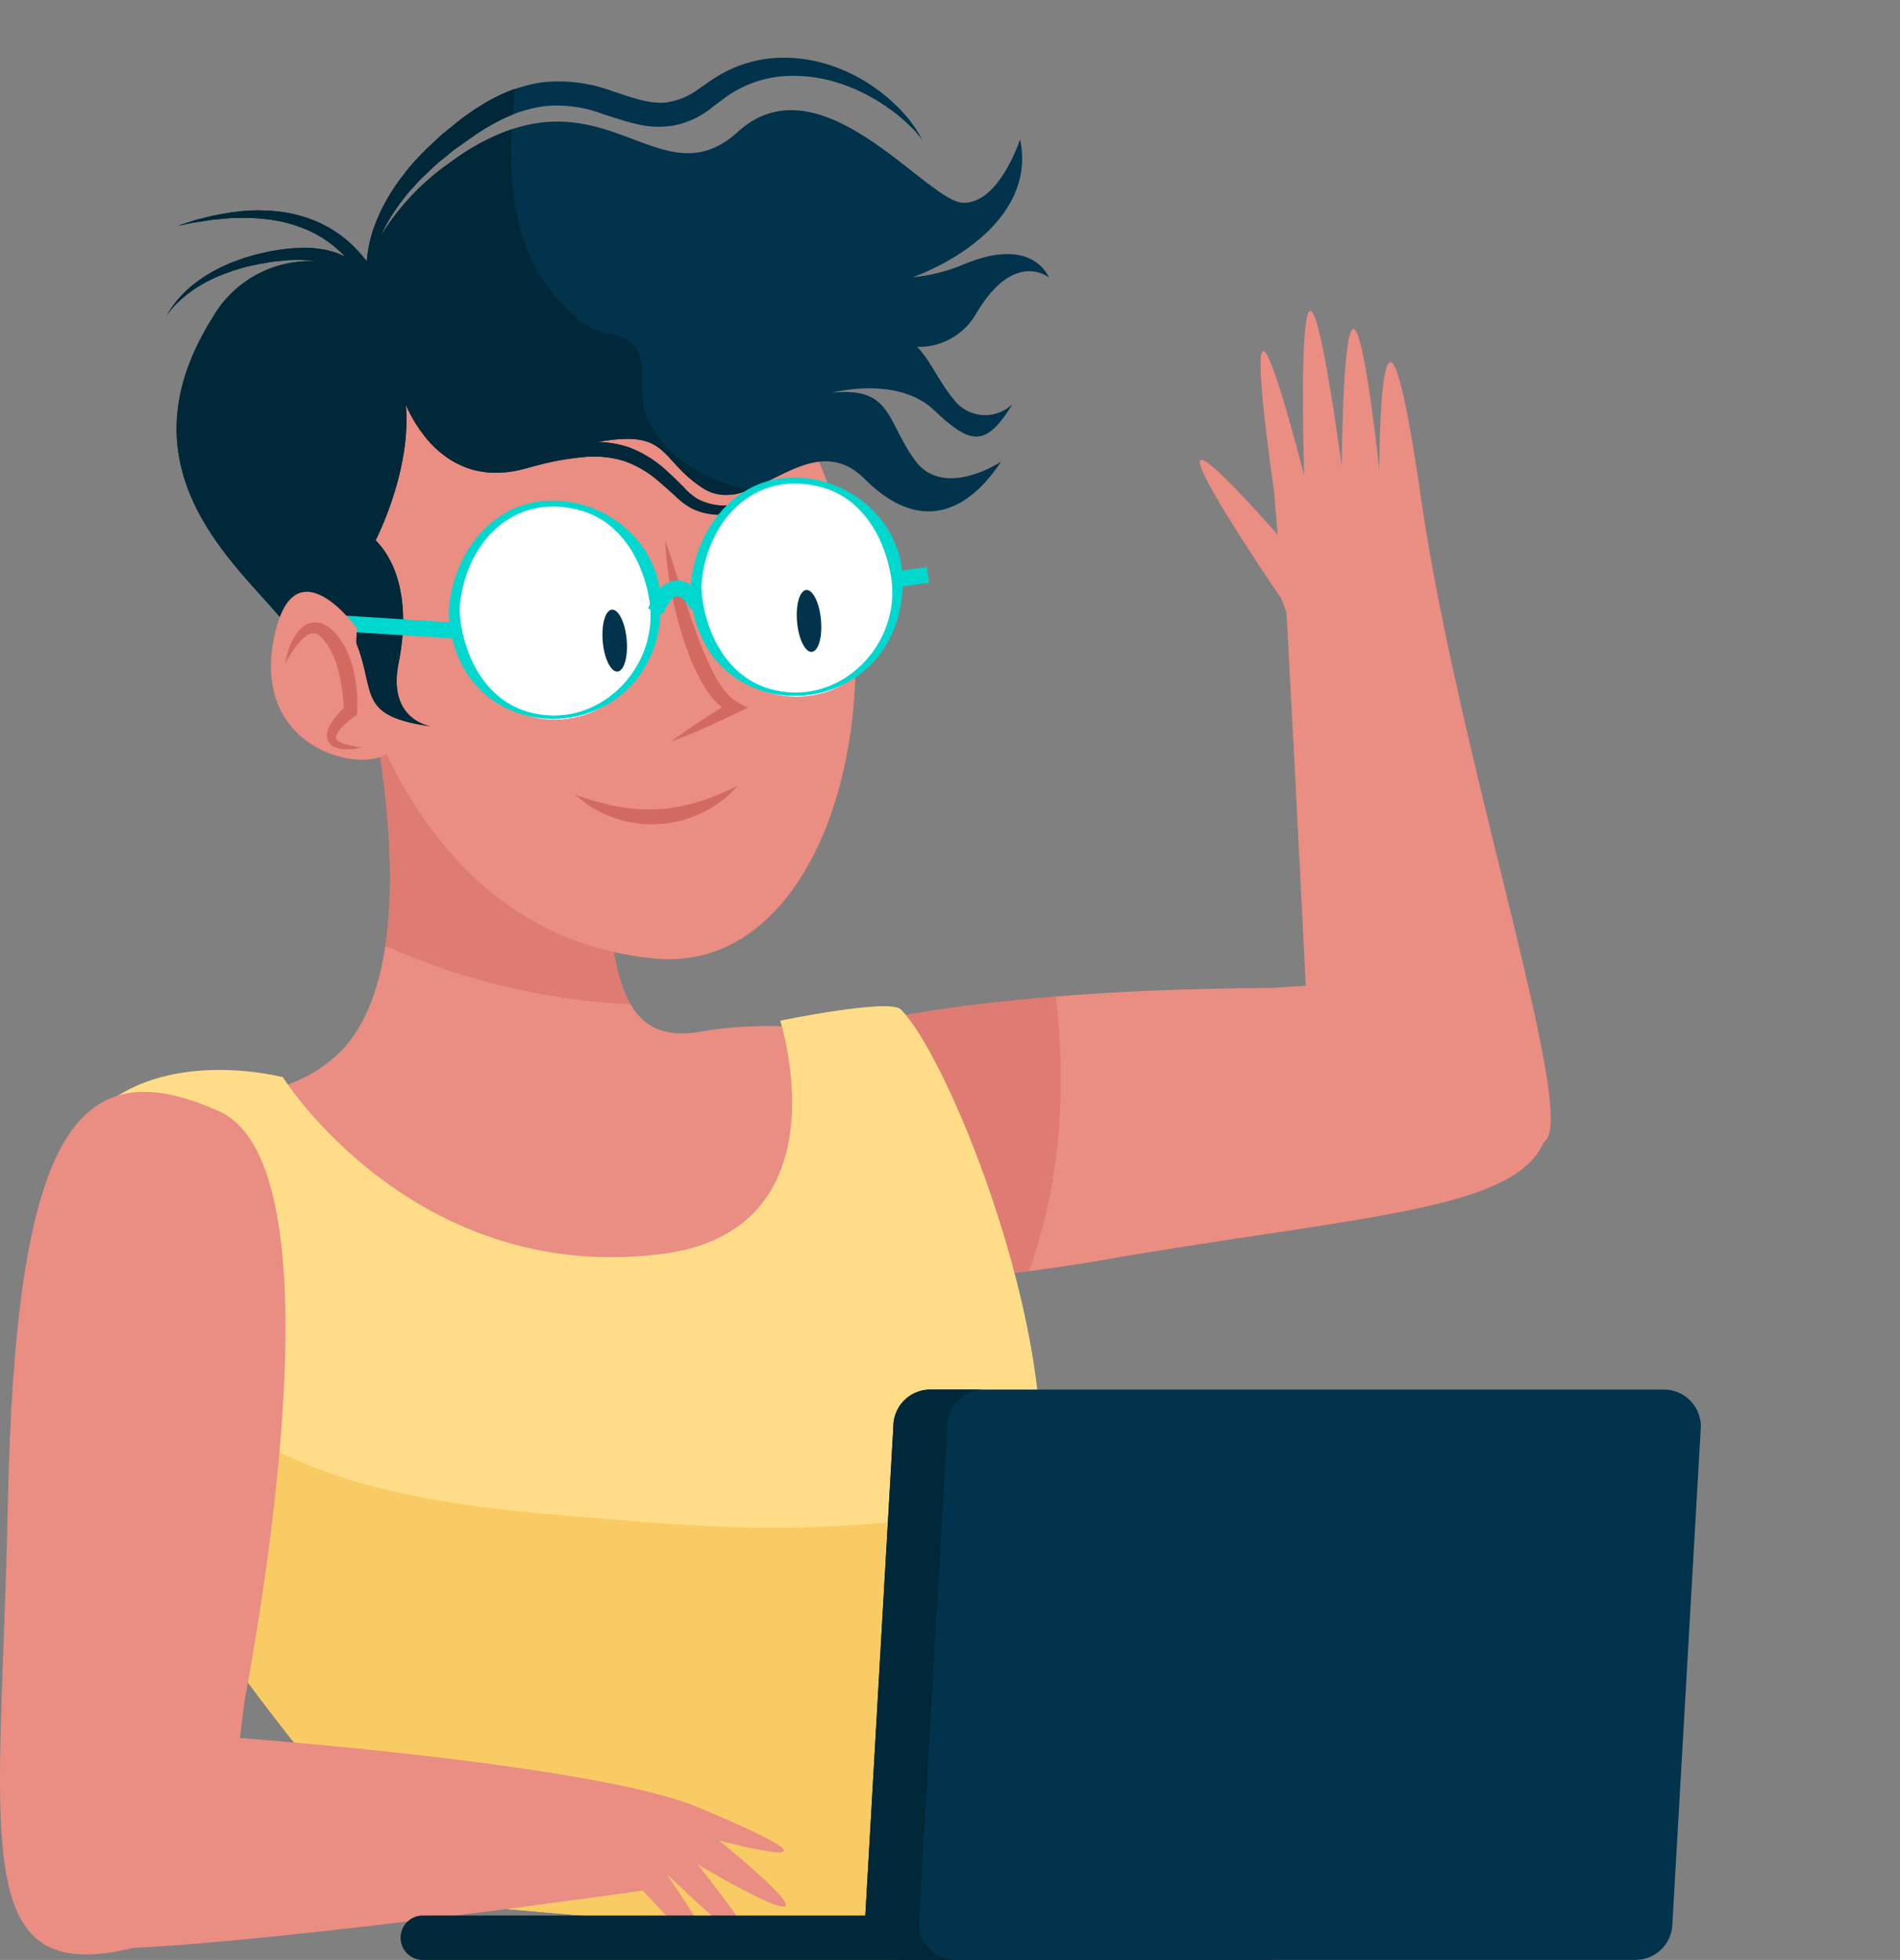 <svg xmlns="http://www.w3.org/2000/svg" xmlns:xlink="http://www.w3.org/1999/xlink" width="190" height="196" viewBox="0 0 190 196">
  <rect x="0" y="0" width="190" height="196" fill="#808080" stroke="none"/>
  <defs>
    <clipPath id="clip-path">
      <rect id="Rectángulo_422798" data-name="Rectángulo 422798" width="190" height="196" transform="translate(0 0)" fill="#fff" stroke="#707070" stroke-width="1"/>
    </clipPath>
  </defs>
  <g id="Enmascarar_grupo_1208511" data-name="Enmascarar grupo 1208511" clip-path="url(#clip-path)">
    <g id="Grupo_1230532" data-name="Grupo 1230532" transform="translate(0 5.771)">
      <g id="Grupo_1230531" data-name="Grupo 1230531" transform="translate(0 0)">
        <g id="Grupo_1230529" data-name="Grupo 1230529" transform="translate(0)">
          <g id="Grupo_1230512" data-name="Grupo 1230512" transform="translate(0 25.334)">
            <g id="Grupo_1230508" data-name="Grupo 1230508" transform="translate(5.924 34.444)">
              <path id="Trazado_1219332" data-name="Trazado 1219332" d="M85.642,327.506s8.25,31.08-2.685,40.289-23.214-5.18-27.243,18.418,71.177,13.622,83.84-3.838-10.361-18.993-19.76-17.267-9.017-8.25-9.976-22.255S85.642,327.506,85.642,327.506Z" transform="translate(-55.557 -327.506)" fill="#ea8d83"/>
              <path id="Trazado_1219333" data-name="Trazado 1219333" d="M89.8,356.551a68.4,68.4,0,0,0,24.523,5.838c-2.194-3.766-2.277-10.879-2.869-19.535-.96-14.006-24.174-15.348-24.174-15.348S91.669,344.029,89.8,356.551Z" transform="translate(-57.199 -327.506)" fill="#d36a62" opacity="0.5"/>
            </g>
            <g id="Grupo_1230511" data-name="Grupo 1230511">
              <g id="Grupo_1230509" data-name="Grupo 1230509" transform="translate(86.251)">
                <path id="Trazado_1219334" data-name="Trazado 1219334" d="M196.1,309.773c-4.145-28.637-4.15-2.752-4.15-2.752-3.592-31.407-3.759-.334-3.759-.334-4.928-35.417-3.759.919-3.759.919-7.518-28.735-3.028,1.414-3.028,1.414l.376,4.521c-17.709-19.97.376,6.405.376,6.405s.181.493.51,1.375c.867,16.007,1.929,37.33,1.929,37.33l-3.541.229c-9.8.037-27.528.569-40.782,3.564,1.331,8.64,2.432,17.355,2.226,25.993a176.111,176.111,0,0,0,23.681-2.683c24.435-4.1,39.373-4.729,42.228-11.484C212.071,372.19,199.969,336.539,196.1,309.773Z" transform="translate(-140.268 -291.182)" fill="#ea8d83"/>
                <path id="Trazado_1219335" data-name="Trazado 1219335" d="M159.613,363.469a142,142,0,0,0-19.345,2.716c1.332,8.641,2.433,17.358,2.227,26A137.707,137.707,0,0,0,156.92,390.9C160.063,382.262,160.7,372.612,159.613,363.469Z" transform="translate(-140.268 -294.923)" fill="#d36a62" opacity="0.5"/>
              </g>
              <g id="Grupo_1230510" data-name="Grupo 1230510" transform="translate(4.541 69.519)">
                <path id="Trazado_1219336" data-name="Trazado 1219336" d="M77.842,371.594s12.951,20.677,37.679,17.709c18.84-2.261,12.058-23.362,12.058-23.362s10.928-2.261,12.058-1.13c5.652,5.652,19.97,42.578,11.3,55.766s-10.55,37.679-10.55,37.679l-47.853-4.145S54.448,413.428,54.1,390.433C53.726,365.189,77.842,371.594,77.842,371.594Z" transform="translate(-54.098 -364.495)" fill="#fd8"/>
                <path id="Trazado_1219337" data-name="Trazado 1219337" d="M114.607,417.182c-13.414-1.129-29.331-1.614-40.938-9.232-5.859-3.846-9.958-8.971-13.7-14.807-1.715-2.672-3.423-5.428-5.357-7.973A30.738,30.738,0,0,0,54.1,391.5c.343,22.994,38.433,63.679,38.433,63.679l47.853,4.145s1.884-24.492,10.55-37.679a18.755,18.755,0,0,0,2.671-7.468C140.94,418.167,125.995,418.14,114.607,417.182Z" transform="translate(-54.098 -365.565)" fill="#f9cb64"/>
              </g>
              <path id="Trazado_1219338" data-name="Trazado 1219338" d="M121.215,448.39s15.949,4.238-2.145-3.337c-10.25-4.291-45.764-6.913-45.764-6.913l.431-3.522c2.973-16.087,8.7-54.133-2.549-59.166-14.319-6.405-20.347,2.261-21.1,39.564-.665,32.914-4.259,48.222,12.5,44.124,16.707-.825,51-5.744,51-5.744s13.824,15.254,2.384-1.669c0,0,16.685,16.208,3.1-.953C119.07,450.774,137.424,461.737,121.215,448.39Z" transform="translate(-49.31 -295.443)" fill="#ea8d83"/>
            </g>
          </g>
          <g id="Grupo_1230528" data-name="Grupo 1230528" transform="translate(16.633)">
            <g id="Grupo_1230514" data-name="Grupo 1230514">
              <path id="Trazado_1219339" data-name="Trazado 1219339" d="M85.025,320.477s-4.8-22.831,12.47-30.121,34.15,3.261,38.179,24.557-4.2,42.228-18.993,40.865C89.629,353.283,85.025,320.477,85.025,320.477Z" transform="translate(-67.759 -265.686)" fill="#ea8d83"/>
              <g id="Grupo_1230513" data-name="Grupo 1230513">
                <path id="Trazado_1219340" data-name="Trazado 1219340" d="M147.811,290.093c3.837-6.523,7.29-3.645,7.29-3.645s-1.535-4.221-8.441-1.343a17.573,17.573,0,0,1-5.147,1.315c6.076-2.323,12.126-7.182,10.711-13.786,0,0-2.111,6.523-5.756,6.331s-14.2-14.581-22.447-7.1S110.209,264,95.243,274.937a24.983,24.983,0,0,0-6.927,7.3c.037-.085.068-.168.108-.254a19.869,19.869,0,0,1,2.352-3.67,11.088,11.088,0,0,1,.8-.925c.287-.3.552-.632.869-.926.645-.576,1.245-1.248,1.971-1.793l1.065-.871c.368-.29.792-.566,1.192-.855l1.2-.846c.414-.254.818-.54,1.249-.776a18.588,18.588,0,0,1,2.661-1.287,13.952,13.952,0,0,1,2.838-.719,12.93,12.93,0,0,1,5.927.8c1.03.318,2.087.7,3.254.966a9.213,9.213,0,0,0,3.725.173,8.412,8.412,0,0,0,3.423-1.461c.269-.174.435-.329.657-.493l.34-.26.292-.213c.4-.271.759-.6,1.173-.826a11.4,11.4,0,0,1,5.152-1.688,14.721,14.721,0,0,1,4.977.52,18.192,18.192,0,0,1,4.007,1.7,17.869,17.869,0,0,1,1.547,1,12.418,12.418,0,0,1,1.242.962c.378.3.662.6.934.858a5.979,5.979,0,0,1,.653.689l.517.6-.408-.682a6.148,6.148,0,0,0-.532-.8,9.262,9.262,0,0,0-.819-1.023,13.144,13.144,0,0,0-1.135-1.166,14.669,14.669,0,0,0-1.48-1.233,16.84,16.84,0,0,0-4.075-2.251,14.814,14.814,0,0,0-5.516-1.018,12.589,12.589,0,0,0-6.16,1.647,16.661,16.661,0,0,0-1.418.913l-.353.24-.3.207c-.209.142-.446.335-.632.436a6.849,6.849,0,0,1-2.488.981c-1.748.319-3.691-.431-5.828-1.14a15.326,15.326,0,0,0-7-.81,15.943,15.943,0,0,0-6.312,2.514c-.465.281-.888.6-1.326.9-.477.35-.815.636-1.217.959-.386.32-.772.607-1.145.943l-1.1,1.024a27.129,27.129,0,0,0-1.972,2.062c-.305.342-.561.723-.835,1.071a12.225,12.225,0,0,0-.761,1.062,18.105,18.105,0,0,0-2.083,4.158,13.984,13.984,0,0,0-.659,3.208,13.466,13.466,0,0,0-1.527-1.712,12.829,12.829,0,0,0-1.47-1.18l-.8-.5-.836-.429a12.966,12.966,0,0,0-1.746-.666,13.38,13.38,0,0,0-1.805-.426,17.083,17.083,0,0,0-1.832-.175,15.45,15.45,0,0,0-1.827.008c-.608.021-1.207.126-1.807.185-.6.1-1.188.21-1.778.325-.583.147-1.168.282-1.746.439L68,281.269l1.758-.337,1.762-.269,1.768-.155c.59,0,1.179-.05,1.764-.015a17.244,17.244,0,0,1,1.747.118,16.2,16.2,0,0,1,1.714.281,15.752,15.752,0,0,1,1.651.491,11.778,11.778,0,0,1,1.565.684l.738.424.7.483a13.279,13.279,0,0,1,1.283,1.1c.091.09.174.187.263.28a8.122,8.122,0,0,0-1.2-.485c-.322-.078-.643-.179-.967-.233l-.974-.128a14.358,14.358,0,0,0-1.937.012,16.106,16.106,0,0,0-1.87.223c-.642.083-1.237.251-1.855.383-.6.178-1.213.333-1.8.556l-.883.328-.86.388a15.217,15.217,0,0,0-1.641.922,8.8,8.8,0,0,0-.775.531,10.889,10.889,0,0,0-3.093,3.437,7.533,7.533,0,0,1,1.193-1.389,11.587,11.587,0,0,1,1.409-1.15,8.7,8.7,0,0,1,.761-.493,8.38,8.38,0,0,1,.792-.44,14.482,14.482,0,0,1,1.651-.734l.846-.313.866-.257c.575-.175,1.17-.284,1.755-.415.594-.08,1.192-.226,1.774-.268l.917-.1c.3-.028.588-.019.882-.031a13.253,13.253,0,0,1,1.746.072l.4.064a11.214,11.214,0,0,0-10.386,5.642c-9.4,14.964,2.111,24.365,6.907,30.121,0,0,3.454-5.372,6.715.767s0,8.825,8.25,9.976c0,0-4.412-.576-3.261-6.331s0-9.977-2.3-12.279c0,0,3.621-6.976,3.022-13.552.034.075.064.146.1.223a14.26,14.26,0,0,0,1.646,2.74,10.325,10.325,0,0,0,2.843,2.613,9.219,9.219,0,0,0,1.978.878,8.606,8.606,0,0,0,2.244.336,10.293,10.293,0,0,0,2.318-.215c.78-.163,1.477-.391,2.19-.563a26.326,26.326,0,0,1,4.349-.771,10.316,10.316,0,0,1,4.2.391,10.639,10.639,0,0,1,3.53,2.114c.532.449,1.045.92,1.559,1.377a7.237,7.237,0,0,0,1.745,1.29,6.5,6.5,0,0,0,3.9.47,12.218,12.218,0,0,0,3.069-.938,18.041,18.041,0,0,0,2.157-1.135,15.759,15.759,0,0,0,1.732-1.2,20.415,20.415,0,0,1-1.87.945,22.035,22.035,0,0,1-2.221.867,13.111,13.111,0,0,1-2.965.621,5.823,5.823,0,0,1-3.293-.609,6.078,6.078,0,0,1-1.415-1.193c-.485-.492-.992-.991-1.538-1.483a11.557,11.557,0,0,0-3.924-2.5A10.432,10.432,0,0,0,110,302.9c7.246-1.312,6.038,1.74,10.573,4.655,4.845,3.114,10.552-6.523,16.115-.96s10.36,3.262,13.622-1.727c0,0-5.756,3.838-8.634-.192s-2.3-7.29-8.25-6.715c0,0,6.523-1.727,10.168,1.727s5.18,3.837,7.866-.576a3.939,3.939,0,0,1-5.947-.576c-1.422-1.707-2.189-3.694-3.574-5.153A6.6,6.6,0,0,0,147.811,290.093Zm-57.285,7.369c.025.068.052.14.079.211l-.062-.121C90.537,297.522,90.532,297.491,90.526,297.462Z" transform="translate(-66.85 -264.465)" fill="#01334c"/>
                <path id="Trazado_1219341" data-name="Trazado 1219341" d="M127.367,308.368c-.343.133-.71.267-1.106.4a13.109,13.109,0,0,1-2.965.621,5.823,5.823,0,0,1-3.293-.609,6.078,6.078,0,0,1-1.415-1.193c-.485-.492-.992-.991-1.538-1.483a11.558,11.558,0,0,0-3.924-2.5,10.431,10.431,0,0,0-3.131-.541c7.246-1.312,6.038,1.74,10.573,4.655a4.721,4.721,0,0,0,4.448.156,19.711,19.711,0,0,1-6.282-2.7c-2.2-1.484-4.215-4.047-4.278-6.8-.06-2.6.486-5.356-2.933-6.041a7.1,7.1,0,0,1-3.286-1.381c-6.066-4.915-7.2-11.855-6.845-19.162a22.63,22.63,0,0,0-6.147,3.307,24.983,24.983,0,0,0-6.927,7.3c.037-.085.068-.168.108-.254a19.869,19.869,0,0,1,2.352-3.67,11.079,11.079,0,0,1,.8-.925c.287-.3.552-.632.869-.926.645-.576,1.245-1.248,1.971-1.793l1.065-.871c.368-.29.792-.566,1.192-.855l1.2-.846c.414-.254.818-.54,1.249-.776a18.576,18.576,0,0,1,2.361-1.157q.1-1.289.236-2.586a19.162,19.162,0,0,0-3.735,1.875c-.465.281-.888.6-1.326.9-.477.35-.815.636-1.217.959-.386.32-.772.607-1.145.943l-1.1,1.024a27.119,27.119,0,0,0-1.972,2.062c-.305.342-.561.723-.835,1.071a12.222,12.222,0,0,0-.761,1.062,18.106,18.106,0,0,0-2.083,4.158,13.984,13.984,0,0,0-.659,3.208,13.47,13.47,0,0,0-1.527-1.712,12.826,12.826,0,0,0-1.47-1.18l-.8-.5-.836-.429a12.957,12.957,0,0,0-1.746-.666A13.38,13.38,0,0,0,78.7,280.1a17.076,17.076,0,0,0-1.832-.175,15.451,15.451,0,0,0-1.827.008c-.608.021-1.207.126-1.807.185-.6.1-1.188.211-1.778.325-.583.147-1.168.282-1.746.439L68,281.434l1.758-.337,1.762-.269,1.768-.155c.59,0,1.179-.05,1.764-.015a17.243,17.243,0,0,1,1.747.118,16.178,16.178,0,0,1,1.714.281,15.744,15.744,0,0,1,1.651.491,11.782,11.782,0,0,1,1.565.684l.738.424.7.483a13.289,13.289,0,0,1,1.283,1.1c.091.09.174.187.263.28a8.125,8.125,0,0,0-1.2-.486c-.322-.078-.643-.179-.967-.233l-.974-.128a14.343,14.343,0,0,0-1.937.012,16.1,16.1,0,0,0-1.87.223c-.642.083-1.237.251-1.855.383-.6.178-1.213.333-1.8.556l-.883.328-.86.388a15.22,15.22,0,0,0-1.641.922,8.807,8.807,0,0,0-.775.531,10.888,10.888,0,0,0-3.093,3.437,7.533,7.533,0,0,1,1.193-1.389,11.582,11.582,0,0,1,1.409-1.15,8.7,8.7,0,0,1,.761-.493,8.373,8.373,0,0,1,.792-.44,14.48,14.48,0,0,1,1.651-.734l.846-.313.866-.257c.575-.175,1.17-.284,1.755-.415.594-.08,1.192-.226,1.774-.268l.917-.1c.3-.028.588-.019.882-.031a13.253,13.253,0,0,1,1.746.072l.4.064a11.213,11.213,0,0,0-10.386,5.642c-9.4,14.964,2.111,24.365,6.907,30.121,0,0,3.454-5.372,6.715.767s0,8.825,8.25,9.977c0,0-4.412-.576-3.261-6.331s0-9.976-2.3-12.279c0,0,3.621-6.976,3.022-13.552.034.075.064.146.1.223a14.259,14.259,0,0,0,1.646,2.74,10.325,10.325,0,0,0,2.843,2.613,9.22,9.22,0,0,0,1.978.878,8.606,8.606,0,0,0,2.244.336,10.293,10.293,0,0,0,2.318-.215c.78-.163,1.477-.391,2.19-.563a26.32,26.32,0,0,1,4.349-.771,10.315,10.315,0,0,1,4.2.391,10.638,10.638,0,0,1,3.53,2.114c.532.449,1.045.92,1.559,1.377a7.235,7.235,0,0,0,1.745,1.29,6.5,6.5,0,0,0,3.9.47,12.217,12.217,0,0,0,3.069-.938,16.8,16.8,0,0,0,1.618-.818C127.843,308.441,127.6,308.408,127.367,308.368Z" transform="translate(-66.85 -264.635)" fill="#002838"/>
                <path id="Trazado_1219342" data-name="Trazado 1219342" d="M91.818,299.263c.025.068.052.14.079.211l-.062-.121C91.829,299.323,91.825,299.292,91.818,299.263Z" transform="translate(-68.142 -266.266)" fill="#002838"/>
              </g>
            </g>
            <g id="Grupo_1230527" data-name="Grupo 1230527" transform="translate(10.464 41.987)">
              <g id="Grupo_1230517" data-name="Grupo 1230517" transform="translate(30.453 6.28)">
                <g id="Grupo_1230515" data-name="Grupo 1230515" transform="translate(8.965)">
                  <path id="Trazado_1219343" data-name="Trazado 1219343" d="M119.454,315.366c1.005,2.938,1.9,5.868,2.929,8.727.271.708.516,1.425.806,2.119s.588,1.382.911,2.046a13.712,13.712,0,0,0,1.1,1.875,5.19,5.19,0,0,0,.655.788,3.016,3.016,0,0,0,.743.551l1.109.635-1.047.5c-2.169,1.044-4.353,2.059-6.634,2.9,1.941-1.462,3.977-2.75,6.029-4.008l.064,1.139a4.09,4.09,0,0,1-1.166-.724,6.438,6.438,0,0,1-.885-.925,8.308,8.308,0,0,1-.7-1.013c-.217-.344-.4-.7-.593-1.053a19.232,19.232,0,0,1-.96-2.172c-.281-.735-.543-1.473-.759-2.225a40.336,40.336,0,0,1-1.072-4.54A34.565,34.565,0,0,1,119.454,315.366Z" transform="translate(-119.454 -315.366)" fill="#d36a62"/>
                </g>
                <g id="Grupo_1230516" data-name="Grupo 1230516" transform="translate(0 24.524)">
                  <path id="Trazado_1219344" data-name="Trazado 1219344" d="M126.184,341.229a5,5,0,0,1-.5.58,9.286,9.286,0,0,1-1.551,1.292,9.725,9.725,0,0,1-1.168.7,11.57,11.57,0,0,1-1.4.612,10.512,10.512,0,0,1-1.583.44,11.294,11.294,0,0,1-1.688.227,13.234,13.234,0,0,1-1.7-.028,14.31,14.31,0,0,1-1.623-.266,13.494,13.494,0,0,1-1.457-.459,7.5,7.5,0,0,1-1.234-.569,6.231,6.231,0,0,1-.985-.572c-.279-.193-.513-.376-.706-.522-.383-.3-.59-.474-.59-.474s.273.07.731.21c.228.072.5.155.811.265s.673.177,1.054.287c.391.081.788.24,1.237.3s.9.171,1.382.233c.483.036.976.1,1.478.119a12.555,12.555,0,0,0,1.522-.023,9.954,9.954,0,0,0,1.515-.154c.5-.064.985-.174,1.458-.277.465-.127.924-.241,1.35-.377s.833-.273,1.2-.425c.741-.284,1.35-.565,1.779-.771S126.184,341.229,126.184,341.229Z" transform="translate(-110 -341.229)" fill="#d36a62"/>
                </g>
              </g>
              <g id="Grupo_1230524" data-name="Grupo 1230524" transform="translate(6.226)">
                <g id="Grupo_1230522" data-name="Grupo 1230522">
                  <g id="Grupo_1230519" data-name="Grupo 1230519" transform="translate(11.541 2.302)">
                    <ellipse id="Elipse_13598" data-name="Elipse 13598" cx="10.072" cy="10.839" rx="10.072" ry="10.839" transform="translate(0.546 0.238)" fill="#fff"/>
                    <g id="Grupo_1230518" data-name="Grupo 1230518">
                      <path id="Trazado_1219345" data-name="Trazado 1219345" d="M96.622,322.394c.723,14.44,20.527,13.905,21.234-.223.324-6.481-5.333-11.339-11.494-10.982-5.781.335-9.471,5.791-9.738,11.135-.02.406,1.072.172,1.088-.154.317-6.331,5.147-12.07,12.273-9.962,3.966,1.173,6.147,5.2,6.722,9,1.029,6.8-5.316,13.113-12.212,11.074-4.4-1.3-6.57-5.967-6.781-10.185C97.7,321.8,96.6,322.008,96.622,322.394Z" transform="translate(-96.622 -311.171)" fill="#00d7cf"/>
                    </g>
                  </g>
                  <path id="Trazado_1219346" data-name="Trazado 1219346" d="M118.442,322.727s1.727-4.8,4.221-.576" transform="translate(-86.21 -309.347)" fill="none" stroke="#00d7cf" stroke-miterlimit="10" stroke-width="1.589"/>
                  <line id="Línea_2535" data-name="Línea 2535" x2="12.087" y2="0.768" transform="translate(0 14.529)" fill="none" stroke="#00d7cf" stroke-miterlimit="10" stroke-width="1.589"/>
                  <line id="Línea_2536" data-name="Línea 2536" x1="7.411" y2="1.035" transform="translate(52.064 9.733)" fill="none" stroke="#00d7cf" stroke-miterlimit="10" stroke-width="1.589"/>
                  <g id="Grupo_1230521" data-name="Grupo 1230521" transform="translate(35.715)">
                    <ellipse id="Elipse_13599" data-name="Elipse 13599" cx="10.072" cy="10.839" rx="10.072" ry="10.839" transform="translate(0.546 0.238)" fill="#fff"/>
                    <g id="Grupo_1230520" data-name="Grupo 1230520">
                      <path id="Trazado_1219347" data-name="Trazado 1219347" d="M122.115,319.966c.723,14.44,20.527,13.905,21.234-.223.324-6.481-5.333-11.339-11.494-10.982-5.78.335-9.47,5.791-9.738,11.135-.02.406,1.072.172,1.088-.154.317-6.331,5.147-12.07,12.273-9.962,3.967,1.173,6.147,5.2,6.722,9,1.029,6.8-5.316,13.113-12.212,11.074-4.4-1.3-6.57-5.967-6.782-10.185C123.191,319.368,122.1,319.579,122.115,319.966Z" transform="translate(-122.115 -308.743)" fill="#00d7cf"/>
                    </g>
                  </g>
                </g>
                <g id="Grupo_1230523" data-name="Grupo 1230523" transform="translate(26.919 11.24)">
                  <path id="Trazado_1219348" data-name="Trazado 1219348" d="M115.265,325.663c.154,1.71-.257,3.144-.917,3.2s-1.321-1.278-1.475-2.988.256-3.144.917-3.2S115.11,323.952,115.265,325.663Z" transform="translate(-112.84 -320.704)" fill="#01334c"/>
                  <path id="Trazado_1219349" data-name="Trazado 1219349" d="M135.757,323.587c.155,1.71-.256,3.144-.917,3.2s-1.321-1.278-1.475-2.988.256-3.144.917-3.2S135.6,321.877,135.757,323.587Z" transform="translate(-113.9 -320.597)" fill="#01334c"/>
                </g>
              </g>
              <g id="Grupo_1230526" data-name="Grupo 1230526" transform="translate(0 11.422)">
                <path id="Trazado_1219350" data-name="Trazado 1219350" d="M86.506,324.472s-6.27-8.778-8.288.767c-3.124,14.773,16.852,14.406,10.69,8.634C85.631,330.8,86.506,324.472,86.506,324.472Z" transform="translate(-77.885 -320.788)" fill="#ea8d83"/>
                <g id="Grupo_1230525" data-name="Grupo 1230525" transform="translate(1.43 3.052)">
                  <path id="Trazado_1219351" data-name="Trazado 1219351" d="M79.393,328.092a8.019,8.019,0,0,1,.495-1.79,4.791,4.791,0,0,1,1.042-1.655,2.193,2.193,0,0,1,.985-.576,1.567,1.567,0,0,1,.629-.048,1.517,1.517,0,0,1,.6.148,3.043,3.043,0,0,1,.974.639,6.364,6.364,0,0,1,.632.716,6.777,6.777,0,0,1,.566.857,9.076,9.076,0,0,1,.419.892,11.964,11.964,0,0,1,.564,1.847,17.251,17.251,0,0,1,.266,1.882,13.45,13.45,0,0,1,.018,1.908l-.016.331-.243.173c-.2.141-.415.32-.616.488a7.428,7.428,0,0,0-.582.53,2.158,2.158,0,0,0-.67,1.068c-.016.119.075.249.263.386a2.291,2.291,0,0,0,.693.307,12.482,12.482,0,0,0,1.658.339,7.267,7.267,0,0,1-1.744.169,2.917,2.917,0,0,1-.933-.179,1.318,1.318,0,0,1-.476-.3,1.14,1.14,0,0,1-.325-.562,1.818,1.818,0,0,1,.153-1.137,4.67,4.67,0,0,1,.505-.83,7.808,7.808,0,0,1,1.264-1.336l-.26.5c-.008-.55-.079-1.147-.134-1.719a15.7,15.7,0,0,0-.286-1.706,12.507,12.507,0,0,0-.46-1.633,8.7,8.7,0,0,0-.705-1.454,5.117,5.117,0,0,0-.516-.688c-.127-.095-.324-.35-.492-.412a.872.872,0,0,0-.529-.136,1.41,1.41,0,0,0-.614.235,5.159,5.159,0,0,0-1.156,1.21A14.882,14.882,0,0,0,79.393,328.092Z" transform="translate(-79.393 -324.007)" fill="#d36a62"/>
                </g>
              </g>
            </g>
          </g>
        </g>
        <g id="Grupo_1230530" data-name="Grupo 1230530" transform="translate(40.059 133.182)">
          <path id="Trazado_1219352" data-name="Trazado 1219352" d="M180.46,462.612a2.223,2.223,0,0,1-2.223,2.223H93.778a2.223,2.223,0,0,1-2.223-2.223h0a2.223,2.223,0,0,1,2.223-2.223h84.459a2.223,2.223,0,0,1,2.223,2.223Z" transform="translate(-91.555 -407.787)" fill="#002838"/>
          <path id="Trazado_1219353" data-name="Trazado 1219353" d="M221.273,458.259a3.7,3.7,0,0,1-3.7,3.7H144.222a3.7,3.7,0,0,1-3.7-3.7l2.847-49.639a3.7,3.7,0,0,1,3.7-3.7h73.346a3.7,3.7,0,0,1,3.7,3.7Z" transform="translate(-94.089 -404.916)" fill="#01334c"/>
          <path id="Trazado_1219354" data-name="Trazado 1219354" d="M145.924,458.259l2.847-49.639a3.7,3.7,0,0,1,3.7-3.7h-5.407a3.7,3.7,0,0,0-3.7,3.7l-2.847,49.639a3.7,3.7,0,0,0,3.7,3.7h5.407A3.7,3.7,0,0,1,145.924,458.259Z" transform="translate(-94.089 -404.916)" fill="#002838"/>
        </g>
      </g>
    </g>
  </g>
</svg>
